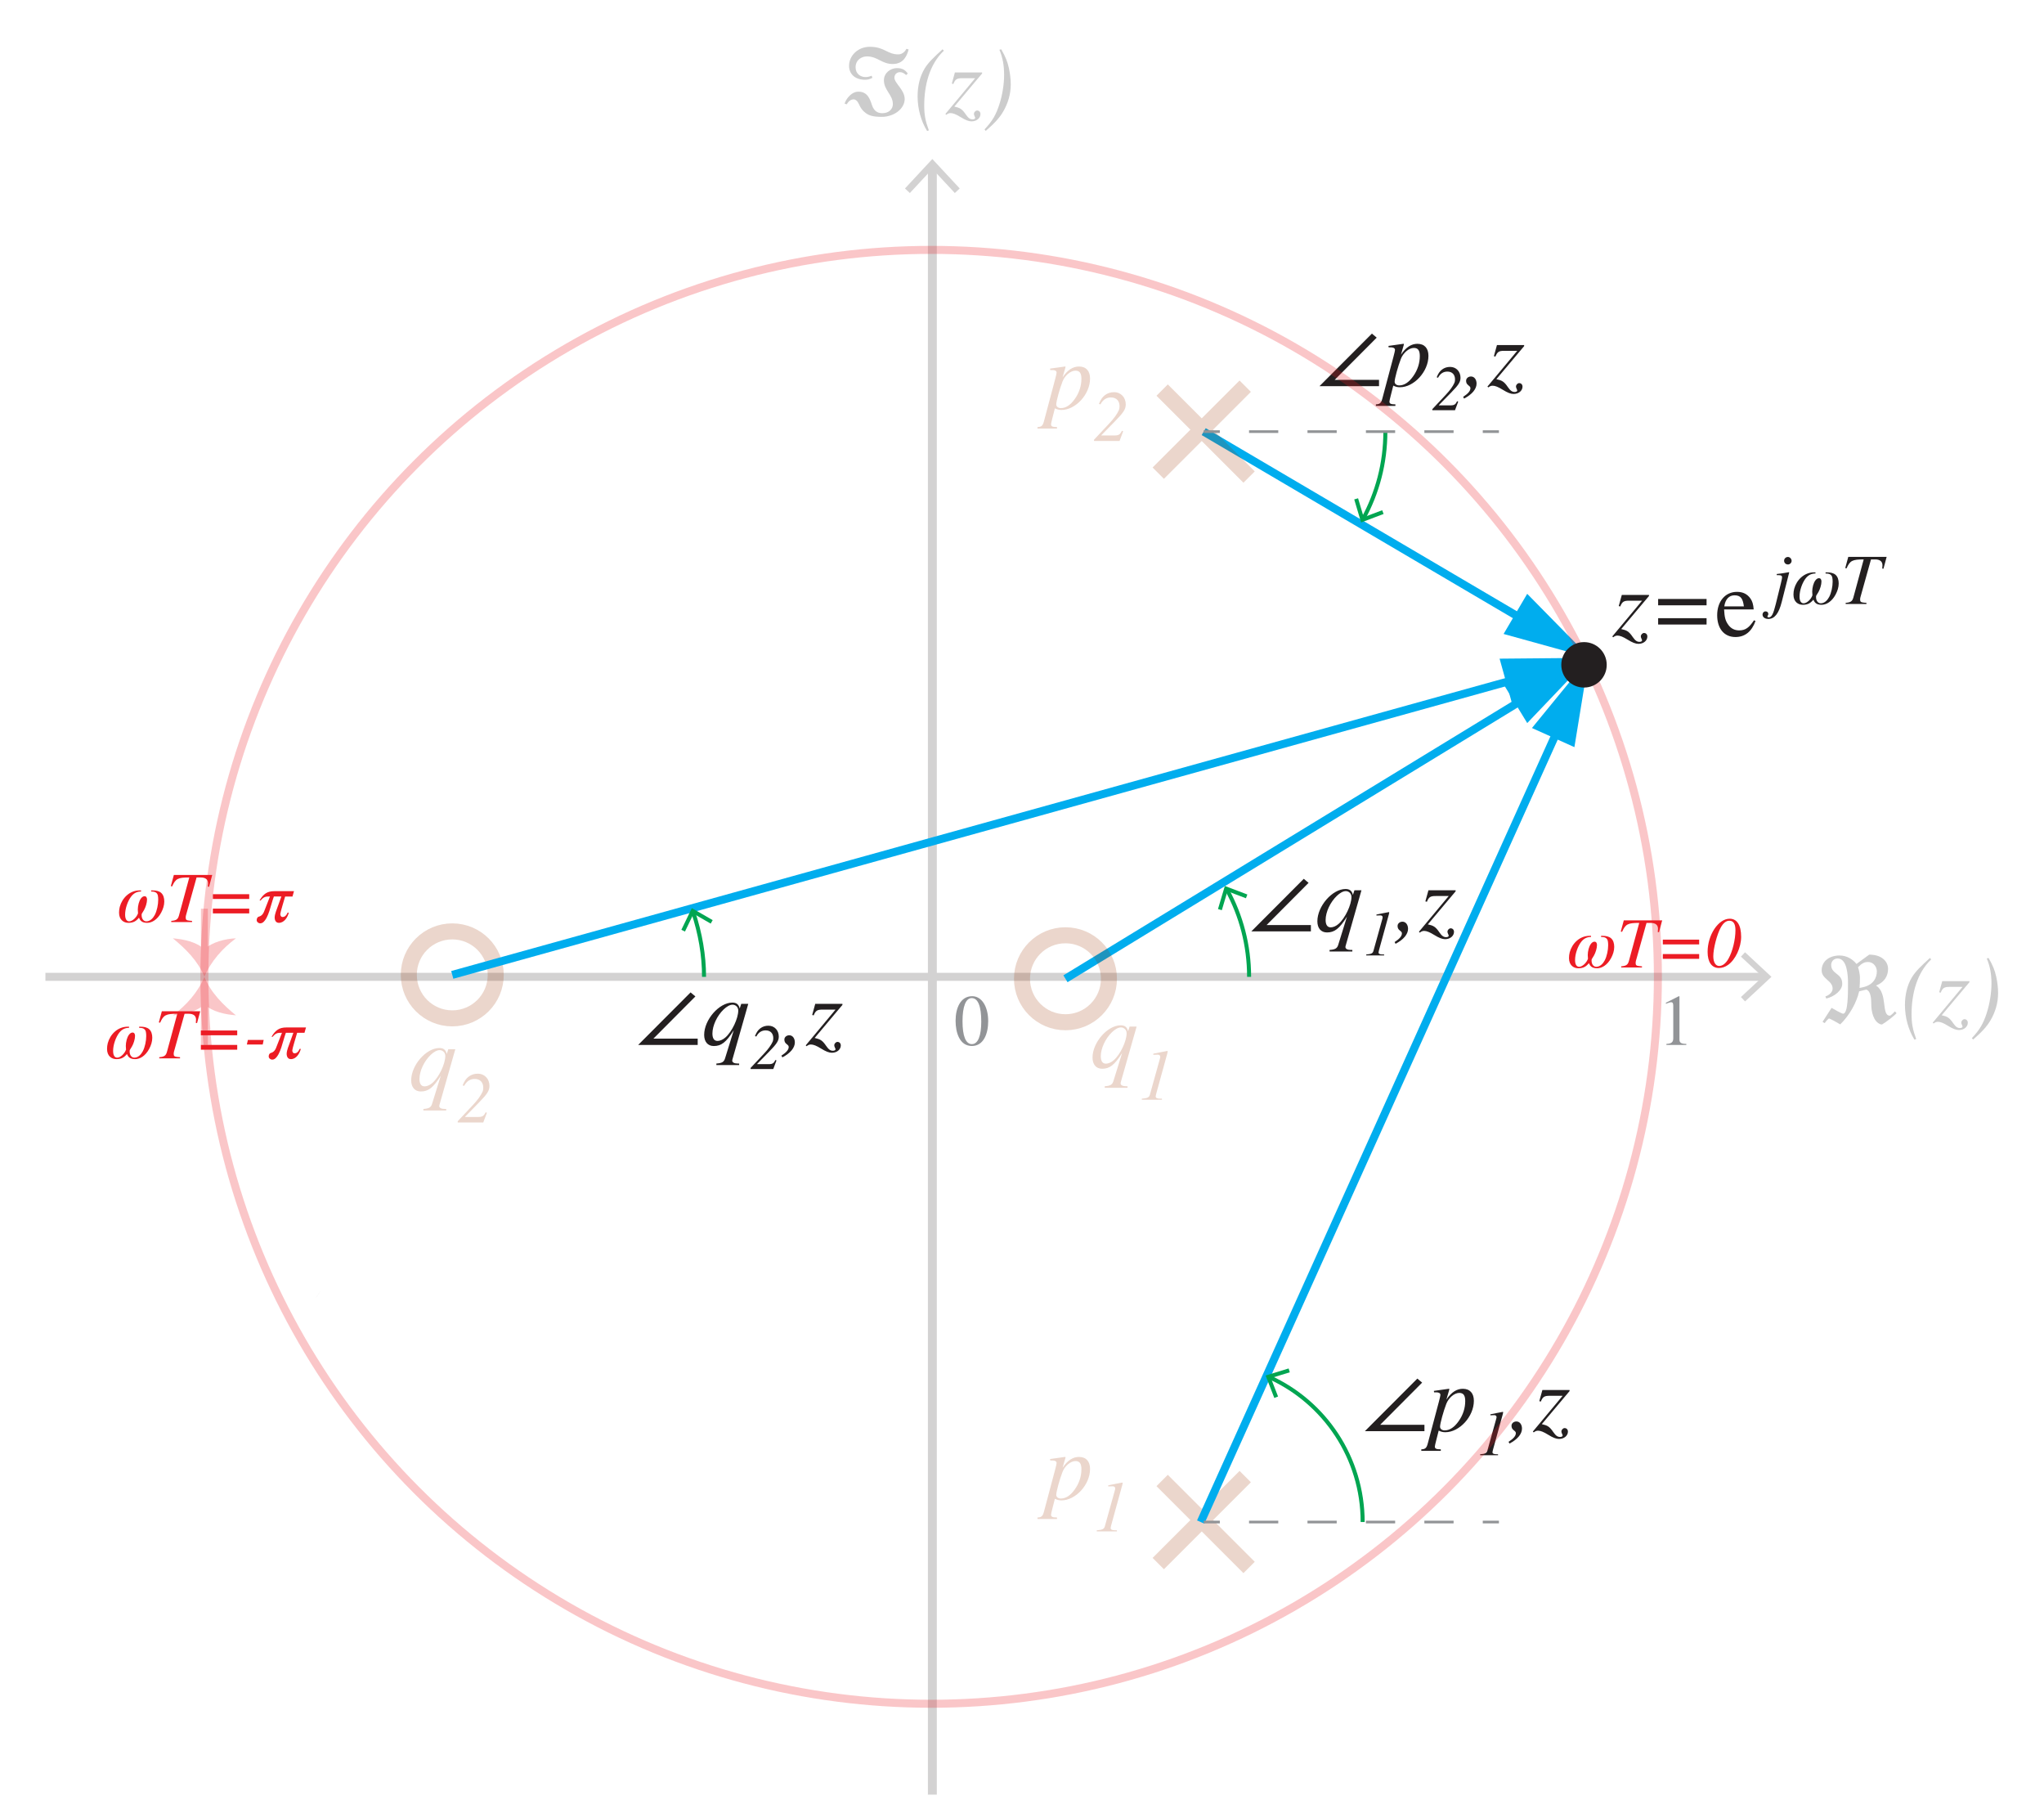 <?xml version="1.0" encoding="utf-8"?>
<!-- Generator: Adobe Illustrator 15.0.0, SVG Export Plug-In . SVG Version: 6.00 Build 0)  -->
<!DOCTYPE svg PUBLIC "-//W3C//DTD SVG 1.0//EN" "http://www.w3.org/TR/2001/REC-SVG-20010904/DTD/svg10.dtd">
<svg version="1.0" id="Layer_1" xmlns="http://www.w3.org/2000/svg" xmlns:xlink="http://www.w3.org/1999/xlink" x="0px" y="0px"
	 width="255.119px" height="226.813px" viewBox="0 0 255.119 226.813" enable-background="new 0 0 255.119 226.813"
	 xml:space="preserve">
<g opacity="0.2">
	<g>
		<g>
			
				<line fill="none" stroke="#231F20" stroke-width="1.114" stroke-miterlimit="10" x1="116.37" y1="20.748" x2="116.37" y2="223.936"/>
			<g>
				<polygon fill="#231F20" points="112.953,23.516 113.564,24.086 116.369,21.068 119.175,24.086 119.787,23.516 116.369,19.841 
									"/>
			</g>
		</g>
	</g>
	<g>
		<g>
			<line fill="none" stroke="#231F20" stroke-miterlimit="10" x1="220.29" y1="121.891" x2="5.669" y2="121.89"/>
			<g>
				<polygon fill="#231F20" points="217.805,118.824 217.293,119.373 220.002,121.89 217.293,124.409 217.805,124.958 
					221.103,121.89 				"/>
			</g>
		</g>
	</g>
</g>
<g opacity="0.2">
	
		<line fill="none" stroke="#993300" stroke-width="2" stroke-miterlimit="10" x1="155.905" y1="195.589" x2="145.052" y2="184.736"/>
	<line fill="none" stroke="#993300" stroke-width="2" stroke-miterlimit="10" x1="144.567" y1="195.104" x2="155.42" y2="184.25"/>
</g>
<g opacity="0.2">
	<g>
		<path d="M236.715,126.433c-0.36,0.371-1.235,1.067-1.799,1.391h-0.168c-0.923-0.3-1.188-1.619-1.188-2.507
			c0-0.779-0.072-1.654-0.624-1.835l-0.887,0.216c-0.336,1.439-1.2,2.986-2.363,4.126c-0.324-0.191-1.248-0.72-1.416-0.743
			c-0.084,0.071-0.324,0.275-0.527,0.588l-0.264-0.168l1.127-1.739c0.24,0.144,1.283,0.731,1.439,0.731
			c0.611,0,0.611-2.446,0.611-3.79c0-0.911-0.084-3.106-1.295-3.106c-0.504,0-0.804,0.396-0.804,0.804
			c0,1.188,1.379,1.008,1.379,2.351c0,0.828-0.959,1.596-1.991,1.848l-0.108-0.265c0.336-0.107,0.899-0.455,0.899-0.971
			c0-1.032-1.367-1.176-1.367-2.279c0-1.188,1.02-1.858,2.219-1.858c0.936,0,1.667,0.479,2.123,1.055l1.595-1.163
			c1.559,0,2.351,0.852,2.351,1.787c0,0.888-0.48,1.679-1.487,2.063v0.024c1.475,0.924,0.612,3.742,1.703,3.742
			c0.132,0,0.492-0.372,0.647-0.54L236.715,126.433z M232.493,123.195c1.392-0.3,1.763-1.248,1.763-2.003
			c0-0.468-0.348-1.151-1.115-1.151c-0.468,0-0.768,0.18-1.235,0.647c0.132,0.372,0.24,0.947,0.24,1.295s-0.012,0.912-0.048,1.296
			L232.493,123.195z"/>
		<path d="M241.038,119.716c-1.823,1.728-2.447,4.378-2.447,6.824c0,1.163,0.132,1.896,0.576,3.118l-0.216,0.072
			c-0.768-1.235-1.187-2.795-1.187-4.33c0-1.235,0.264-2.458,0.887-3.478c0.468-0.756,1.127-1.38,2.231-2.387L241.038,119.716z"/>
		<path d="M242.348,126.684c0.696,0.156,0.959,0.288,1.439,0.996c0.312,0.455,0.54,0.6,0.839,0.6c0.192,0,0.324-0.072,0.324-0.18
			c0-0.048-0.024-0.108-0.06-0.181c-0.072-0.144-0.096-0.239-0.096-0.335c0.012-0.204,0.204-0.408,0.396-0.408
			c0.251,0,0.419,0.18,0.419,0.443c0,0.48-0.444,0.912-1.115,0.912c-0.348,0-0.756-0.156-1.355-0.528
			c-0.563-0.348-0.947-0.503-1.259-0.503c-0.192,0-0.348,0.06-0.54,0.216l-0.108-0.108l3.718-4.461h-1.631
			c-0.624,0-0.852,0.107-1.091,0.719l-0.192-0.048l0.384-1.391h3.394v0.132L242.348,126.684z"/>
		<path d="M248.203,119.537c0.563,1.007,0.755,1.475,0.959,2.362c0.144,0.672,0.228,1.367,0.228,2.016
			c0,1.211-0.336,2.351-0.936,3.382c-0.468,0.804-1.092,1.475-2.183,2.423l-0.156-0.181c1.007-1.067,1.451-1.87,1.859-3.142
			c0.372-1.151,0.588-2.531,0.588-3.658c0-1.199-0.18-2.171-0.588-3.143L248.203,119.537z"/>
	</g>
	<g>
		<path d="M113.097,9.364c-0.324-0.288-0.54-0.359-0.779-0.359c-0.324,0-0.684,0.228-0.684,0.695c0,0.672,1.283,1.512,1.283,2.65
			c0,1.212-1.319,2.231-2.867,2.231c-1.043,0-1.571-0.156-2.003-0.48c-0.419-0.312-0.647-0.659-0.839-1.104
			c-0.18-0.407-0.432-0.6-0.671-0.6c-0.336,0-0.672,0.265-0.84,0.612l-0.276-0.072c0.108-0.468,0.792-1.499,1.715-1.499
			c1.151,0,1.439,0.911,1.703,1.691c0.24,0.695,0.647,0.995,1.307,0.995c0.792,0,1.295-0.516,1.295-1.128
			c0-1.187-1.116-1.715-1.116-2.986c0-0.911,0.828-1.511,1.619-1.511s1.067,0.312,1.367,0.672L113.097,9.364z M113.409,6.173
			c-0.192,0.72-0.6,1.812-1.979,1.812c-1.403,0-1.871-0.947-3.238-0.947c-0.6,0-1.403,0.396-1.403,1.367
			c0,0.815,0.648,1.211,1.224,1.211c0.264,0,0.54-0.06,0.779-0.168l0.096,0.264c-0.348,0.181-0.588,0.24-0.923,0.24
			c-1.235,0-1.991-0.708-1.991-1.739c0-1.223,1.056-2.374,2.603-2.374c1.811,0,2.159,0.947,3.55,0.947
			c0.6,0,0.923-0.528,1.007-0.696L113.409,6.173z"/>
		<path d="M117.803,6.33c-1.823,1.728-2.447,4.378-2.447,6.824c0,1.163,0.132,1.896,0.576,3.118l-0.216,0.072
			c-0.768-1.235-1.187-2.795-1.187-4.33c0-1.235,0.264-2.458,0.887-3.478c0.468-0.756,1.127-1.38,2.231-2.387L117.803,6.33z"/>
		<path d="M119.113,13.297c0.696,0.156,0.959,0.288,1.439,0.996c0.312,0.455,0.54,0.6,0.839,0.6c0.192,0,0.324-0.072,0.324-0.18
			c0-0.048-0.024-0.108-0.06-0.181c-0.072-0.144-0.096-0.239-0.096-0.335c0.012-0.204,0.204-0.408,0.396-0.408
			c0.251,0,0.419,0.18,0.419,0.443c0,0.48-0.444,0.912-1.115,0.912c-0.348,0-0.756-0.156-1.355-0.528
			c-0.563-0.348-0.947-0.503-1.259-0.503c-0.192,0-0.348,0.06-0.54,0.216l-0.108-0.108l3.718-4.461h-1.631
			c-0.624,0-0.852,0.107-1.091,0.719l-0.192-0.048l0.384-1.391h3.394v0.132L119.113,13.297z"/>
		<path d="M124.968,6.15c0.563,1.007,0.755,1.475,0.959,2.362c0.144,0.672,0.228,1.367,0.228,2.016c0,1.211-0.336,2.351-0.936,3.382
			c-0.468,0.804-1.092,1.475-2.183,2.423l-0.156-0.181c1.007-1.067,1.451-1.87,1.859-3.142c0.372-1.151,0.588-2.531,0.588-3.658
			c0-1.199-0.18-2.171-0.588-3.143L124.968,6.15z"/>
	</g>
</g>
<g>
	<path fill="#231F20" d="M170.354,178.582l6.548-6.561l0.6,0.504l-5.241,5.265h5.529v0.792H170.354z"/>
	<path fill="#231F20" d="M180.529,174.648c0.647-0.972,1.331-1.355,2.051-1.355c0.887,0,1.379,0.563,1.379,1.499
		c0,1.979-1.811,3.922-3.563,3.922c-0.275,0-0.527-0.048-0.827-0.204c-0.204,0.84-0.48,1.823-0.48,1.991
		c0,0.264,0.18,0.348,0.744,0.348v0.192h-2.435v-0.192c0.516-0.012,0.671-0.191,0.815-0.756l1.379-5.181
		c0.132-0.479,0.192-0.792,0.192-0.852c0-0.288-0.336-0.324-0.528-0.324h-0.264l-0.024-0.18l1.871-0.264
		c0.036,0,0.06,0.024,0.06,0.048c0,0-0.012,0.061-0.024,0.108L180.529,174.648z M182.136,173.808c-0.636,0-1.343,0.647-1.619,1.367
		c-0.348,0.899-0.779,2.446-0.779,2.854c0,0.264,0.24,0.456,0.575,0.456c0.636,0,1.211-0.396,1.739-1.14
		c0.576-0.804,0.828-1.679,0.828-2.519C182.879,174.144,182.675,173.808,182.136,173.808z"/>
	<path fill="#231F20" d="M187.576,176.176c0.024,0,0.04,0.024,0.04,0.057c0,0.039-0.016,0.119-0.048,0.231l-1.144,4.149
		c-0.056,0.2-0.144,0.512-0.144,0.592c0,0.184,0.176,0.256,0.527,0.256h0.168v0.12h-2.23v-0.12c0.631-0.048,0.808-0.136,0.896-0.439
		l1.087-3.902c0.04-0.151,0.064-0.231,0.064-0.287c0-0.152-0.104-0.248-0.28-0.248h-0.024c-0.144,0-0.32,0.008-0.472,0.016v-0.12
		l0.184-0.04c0.704-0.151,0.735-0.136,1.351-0.264H187.576z"/>
	<path fill="#231F20" d="M188.286,179.913c0.636-0.407,0.912-0.756,0.912-1.079c0-0.12-0.048-0.204-0.24-0.348
		c-0.24-0.18-0.3-0.36-0.3-0.588c0-0.288,0.264-0.527,0.611-0.527c0.432,0,0.696,0.407,0.696,0.887c0,0.672-0.552,1.344-1.559,1.871
		L188.286,179.913z"/>
	<path fill="#231F20" d="M192.438,177.706c0.696,0.156,0.959,0.288,1.439,0.996c0.312,0.455,0.54,0.6,0.839,0.6
		c0.192,0,0.324-0.072,0.324-0.18c0-0.048-0.024-0.108-0.06-0.181c-0.072-0.144-0.096-0.239-0.096-0.335
		c0.012-0.204,0.204-0.408,0.396-0.408c0.251,0,0.419,0.18,0.419,0.443c0,0.48-0.444,0.912-1.115,0.912
		c-0.348,0-0.756-0.156-1.355-0.528c-0.563-0.348-0.947-0.503-1.259-0.503c-0.192,0-0.348,0.06-0.54,0.216l-0.108-0.108l3.718-4.461
		h-1.631c-0.624,0-0.852,0.107-1.091,0.719l-0.192-0.048l0.384-1.391h3.394v0.132L192.438,177.706z"/>
</g>
<g>
	<path fill="#231F20" d="M164.685,48.188l6.548-6.561l0.6,0.504l-5.241,5.265h5.529v0.792H164.685z"/>
	<path fill="#231F20" d="M174.86,44.255c0.647-0.972,1.331-1.355,2.051-1.355c0.887,0,1.379,0.563,1.379,1.499
		c0,1.979-1.811,3.922-3.563,3.922c-0.275,0-0.527-0.048-0.827-0.204c-0.204,0.84-0.48,1.823-0.48,1.991
		c0,0.264,0.18,0.348,0.744,0.348v0.192h-2.435v-0.192c0.516-0.012,0.671-0.191,0.815-0.756l1.379-5.181
		c0.132-0.479,0.192-0.792,0.192-0.852c0-0.288-0.336-0.324-0.528-0.324h-0.264l-0.024-0.18l1.871-0.264
		c0.036,0,0.06,0.024,0.06,0.048c0,0-0.012,0.061-0.024,0.108L174.86,44.255z M176.467,43.415c-0.636,0-1.343,0.647-1.619,1.367
		c-0.348,0.899-0.779,2.446-0.779,2.854c0,0.264,0.24,0.456,0.575,0.456c0.636,0,1.211-0.396,1.739-1.14
		c0.576-0.804,0.828-1.679,0.828-2.519C177.21,43.751,177.006,43.415,176.467,43.415z"/>
	<path fill="#231F20" d="M179.317,47.079c0.192-0.472,0.376-0.744,0.656-0.96c0.312-0.24,0.655-0.336,1.023-0.336
		c0.768,0,1.295,0.592,1.295,1.352c0,0.535-0.248,0.903-1.191,1.871l-1.503,1.535v0.04h1.447c0.472,0,0.632-0.12,0.824-0.52
		l0.136,0.056l-0.4,1.071h-2.83v-0.136l1.679-1.791c0.528-0.56,0.888-1.063,1.08-1.495c0.048-0.104,0.072-0.256,0.072-0.432
		c0-0.552-0.32-0.968-0.951-0.968c-0.48,0-0.888,0.231-1.167,0.768L179.317,47.079z"/>
	<path fill="#231F20" d="M182.617,49.52c0.636-0.407,0.912-0.756,0.912-1.079c0-0.12-0.048-0.204-0.24-0.348
		c-0.24-0.18-0.3-0.36-0.3-0.588c0-0.288,0.264-0.527,0.611-0.527c0.432,0,0.696,0.407,0.696,0.887c0,0.672-0.552,1.344-1.559,1.871
		L182.617,49.52z"/>
	<path fill="#231F20" d="M186.769,47.313c0.696,0.156,0.959,0.288,1.439,0.996c0.312,0.455,0.54,0.6,0.839,0.6
		c0.192,0,0.324-0.072,0.324-0.18c0-0.048-0.024-0.108-0.06-0.181c-0.072-0.144-0.096-0.239-0.096-0.335
		c0.012-0.204,0.204-0.408,0.396-0.408c0.251,0,0.419,0.18,0.419,0.443c0,0.48-0.444,0.912-1.115,0.912
		c-0.348,0-0.756-0.156-1.355-0.528c-0.563-0.348-0.947-0.503-1.259-0.503c-0.192,0-0.348,0.06-0.54,0.216l-0.108-0.108l3.718-4.461
		h-1.631c-0.624,0-0.852,0.107-1.091,0.719l-0.192-0.048l0.384-1.391h3.394v0.132L186.769,47.313z"/>
</g>
<g>
	<path fill="#231F20" d="M156.181,116.22l6.548-6.561l0.6,0.504l-5.241,5.265h5.529v0.792H156.181z"/>
	<path fill="#231F20" d="M167.951,118.031c-0.012,0.049-0.024,0.097-0.024,0.133c0,0.228,0.24,0.371,0.684,0.371h0.18v0.192h-2.842
		v-0.192c0.755-0.048,0.959-0.228,1.091-0.671l1.079-3.479c-0.959,1.523-1.571,1.967-2.495,1.967c-0.755,0-1.199-0.54-1.199-1.392
		c0-1.895,1.871-4.029,3.514-4.029c0.492,0,0.804,0.204,0.923,0.743l0.192-0.587h0.875L167.951,118.031z M167.975,111.195
		c-0.348,0-0.732,0.228-1.116,0.588c-0.815,0.779-1.403,2.015-1.403,3.011c0,0.563,0.192,0.923,0.636,0.923
		c0.3,0,0.672-0.155,0.983-0.432c0.816-0.708,1.607-2.375,1.607-3.37C168.683,111.519,168.371,111.195,167.975,111.195z"/>
	<path fill="#231F20" d="M173.355,113.815c0.024,0,0.04,0.024,0.04,0.057c0,0.039-0.016,0.119-0.048,0.231l-1.143,4.149
		c-0.056,0.2-0.144,0.512-0.144,0.592c0,0.184,0.176,0.256,0.528,0.256h0.167v0.12h-2.23v-0.12c0.631-0.048,0.808-0.136,0.896-0.439
		l1.087-3.902c0.04-0.151,0.064-0.231,0.064-0.287c0-0.152-0.104-0.248-0.28-0.248h-0.024c-0.144,0-0.319,0.008-0.472,0.016v-0.12
		l0.184-0.04c0.704-0.151,0.736-0.136,1.351-0.264H173.355z"/>
	<path fill="#231F20" d="M174.065,117.551c0.636-0.407,0.912-0.756,0.912-1.079c0-0.12-0.048-0.204-0.24-0.348
		c-0.24-0.18-0.3-0.36-0.3-0.588c0-0.288,0.264-0.527,0.611-0.527c0.432,0,0.696,0.407,0.696,0.887c0,0.672-0.552,1.344-1.559,1.871
		L174.065,117.551z"/>
	<path fill="#231F20" d="M178.216,115.344c0.696,0.156,0.959,0.288,1.439,0.996c0.312,0.455,0.54,0.6,0.839,0.6
		c0.192,0,0.324-0.072,0.324-0.18c0-0.048-0.024-0.108-0.06-0.181c-0.072-0.144-0.096-0.239-0.096-0.335
		c0.012-0.204,0.204-0.408,0.396-0.408c0.252,0,0.42,0.18,0.42,0.443c0,0.48-0.444,0.912-1.115,0.912
		c-0.348,0-0.756-0.156-1.355-0.528c-0.563-0.348-0.947-0.503-1.259-0.503c-0.192,0-0.348,0.06-0.54,0.216l-0.108-0.108l3.718-4.461
		h-1.631c-0.624,0-0.852,0.107-1.091,0.719l-0.192-0.048l0.384-1.391h3.394v0.132L178.216,115.344z"/>
</g>
<g>
	<path fill="#231F20" d="M79.646,130.393l6.548-6.561l0.6,0.504l-5.241,5.265h5.529v0.792H79.646z"/>
	<path fill="#231F20" d="M91.415,132.204c-0.012,0.049-0.024,0.097-0.024,0.133c0,0.228,0.24,0.371,0.684,0.371h0.18v0.192h-2.842
		v-0.192c0.755-0.048,0.959-0.228,1.091-0.671l1.079-3.479c-0.959,1.523-1.571,1.967-2.495,1.967c-0.755,0-1.199-0.54-1.199-1.392
		c0-1.895,1.871-4.029,3.514-4.029c0.492,0,0.804,0.204,0.923,0.743l0.192-0.587h0.875L91.415,132.204z M91.439,125.368
		c-0.348,0-0.732,0.228-1.116,0.588c-0.815,0.779-1.403,2.015-1.403,3.011c0,0.563,0.192,0.923,0.636,0.923
		c0.3,0,0.672-0.155,0.983-0.432c0.816-0.708,1.607-2.375,1.607-3.37C92.147,125.692,91.835,125.368,91.439,125.368z"/>
	<path fill="#231F20" d="M94.229,129.284c0.192-0.472,0.376-0.744,0.656-0.96c0.312-0.24,0.656-0.336,1.023-0.336
		c0.768,0,1.295,0.592,1.295,1.352c0,0.535-0.248,0.903-1.191,1.871l-1.503,1.535v0.04h1.447c0.472,0,0.632-0.12,0.824-0.52
		l0.136,0.056l-0.4,1.071h-2.831v-0.136l1.679-1.791c0.528-0.56,0.888-1.063,1.08-1.495c0.048-0.104,0.072-0.256,0.072-0.432
		c0-0.552-0.32-0.968-0.951-0.968c-0.48,0-0.888,0.231-1.167,0.768L94.229,129.284z"/>
	<path fill="#231F20" d="M97.529,131.724c0.636-0.407,0.912-0.756,0.912-1.079c0-0.12-0.048-0.204-0.24-0.348
		c-0.24-0.18-0.3-0.36-0.3-0.588c0-0.288,0.264-0.527,0.611-0.527c0.432,0,0.696,0.407,0.696,0.887c0,0.672-0.552,1.344-1.559,1.871
		L97.529,131.724z"/>
	<path fill="#231F20" d="M101.681,129.517c0.696,0.156,0.959,0.288,1.439,0.996c0.312,0.455,0.54,0.6,0.839,0.6
		c0.192,0,0.324-0.072,0.324-0.18c0-0.048-0.024-0.108-0.06-0.181c-0.072-0.144-0.096-0.239-0.096-0.335
		c0.012-0.204,0.204-0.408,0.396-0.408c0.252,0,0.42,0.18,0.42,0.443c0,0.48-0.444,0.912-1.115,0.912
		c-0.348,0-0.756-0.156-1.355-0.528c-0.563-0.348-0.947-0.503-1.259-0.503c-0.192,0-0.348,0.06-0.54,0.216l-0.108-0.108l3.718-4.461
		h-1.631c-0.624,0-0.852,0.107-1.091,0.719l-0.192-0.048l0.384-1.391h3.394v0.132L101.681,129.517z"/>
</g>
<g>
	<path fill="#231F20" d="M202.351,78.493c0.696,0.156,0.959,0.288,1.439,0.996c0.312,0.455,0.54,0.6,0.839,0.6
		c0.192,0,0.324-0.072,0.324-0.18c0-0.048-0.024-0.108-0.06-0.181c-0.072-0.144-0.096-0.239-0.096-0.335
		c0.012-0.204,0.204-0.408,0.396-0.408c0.252,0,0.42,0.18,0.42,0.443c0,0.48-0.444,0.912-1.115,0.912
		c-0.348,0-0.756-0.156-1.355-0.528c-0.563-0.348-0.947-0.503-1.259-0.503c-0.192,0-0.348,0.06-0.54,0.216l-0.108-0.108l3.718-4.461
		h-1.631c-0.624,0-0.852,0.107-1.091,0.719l-0.192-0.048l0.384-1.391h3.394v0.132L202.351,78.493z"/>
	<path fill="#231F20" d="M206.958,75.531v-0.792h6.045v0.792H206.958z M206.958,77.929v-0.791h6.045v0.791H206.958z"/>
	<path fill="#231F20" d="M219.112,77.486c-0.467,1.308-1.307,2.003-2.506,2.003c-1.415,0-2.279-1.067-2.279-2.723
		c0-1.691,0.972-2.914,2.482-2.914c0.744,0,1.284,0.287,1.667,0.827c0.24,0.336,0.36,0.72,0.408,1.367h-3.694
		c0.06,0.911,0.12,1.379,0.551,1.955c0.336,0.443,0.78,0.659,1.332,0.659c0.804,0,1.259-0.371,1.847-1.259L219.112,77.486z
		 M217.661,75.663c-0.132-0.972-0.384-1.379-1.175-1.379c-0.671,0-1.139,0.479-1.271,1.379H217.661z"/>
	<path fill="#231F20" d="M222.383,75.117c-0.369,1.458-0.9,2.115-1.684,2.115c-0.414,0-0.711-0.225-0.711-0.549
		c0-0.216,0.162-0.396,0.369-0.396c0.243,0,0.351,0.145,0.351,0.333c0,0.198-0.108,0.172-0.108,0.307
		c0,0.063,0.054,0.107,0.162,0.107c0.36,0,0.567-0.396,0.874-1.638l0.648-2.629c0.108-0.441,0.144-0.631,0.144-0.721
		c0-0.198-0.108-0.278-0.432-0.278h-0.234v-0.145c0.288-0.018,0.765-0.09,1.521-0.225l0.036,0.026L222.383,75.117z M223.167,70.435
		c-0.27,0-0.486-0.188-0.486-0.468c0-0.271,0.225-0.469,0.477-0.469c0.243,0,0.459,0.234,0.459,0.486
		C223.617,70.228,223.401,70.435,223.167,70.435z"/>
	<path fill="#231F20" d="M228.018,71.417c0.459,0,0.829,0.09,1.071,0.297c0.297,0.252,0.405,0.657,0.405,1.09
		c0,0.485-0.153,0.945-0.387,1.386c-0.477,0.892-1.17,1.278-1.747,1.278c-0.702,0-0.882-0.323-1.026-0.639
		c-0.351,0.423-0.685,0.639-1.324,0.639c-0.576,0-1.161-0.378-1.161-1.269c0-0.243,0.027-0.486,0.09-0.729
		c0.297-1.09,1.225-2.053,2.494-2.053h0.162v0.144c-0.459,0-0.864,0.162-1.206,0.586c-0.45,0.566-0.783,1.539-0.783,2.286
		c0,0.621,0.225,0.847,0.513,0.847c0.405,0,0.927-0.504,1.098-0.999c-0.018-0.136-0.027-0.334-0.027-0.46
		c0-0.225,0.036-0.504,0.108-0.773c0.126-0.469,0.396-0.9,0.729-0.9c0.216,0,0.315,0.171,0.315,0.414
		c0,0.405-0.18,0.972-0.378,1.314c-0.072,0.126-0.189,0.324-0.279,0.459c-0.018,0.063-0.018,0.126-0.018,0.188
		c0,0.388,0.207,0.757,0.585,0.757c0.504,0,0.855-0.423,1.053-0.792c0.279-0.522,0.432-1.314,0.432-1.891
		c0-0.162-0.009-0.414-0.045-0.55c-0.108-0.423-0.459-0.486-0.837-0.486v-0.144H228.018z"/>
	<path fill="#231F20" d="M235.083,70.966l-0.153-0.018c0.018-0.153,0.027-0.298,0.027-0.414c0-0.478-0.324-0.729-0.91-0.729h-0.522
		l-1.233,4.411c-0.054,0.189-0.126,0.396-0.126,0.594c0,0.279,0.108,0.352,0.477,0.388l0.315,0.027v0.144h-2.593v-0.144
		c0.622-0.055,0.829-0.189,0.963-0.676l1.288-4.744c-1.422,0-1.71,0.144-2.143,1.116l-0.162-0.036l0.378-1.396h4.79L235.083,70.966z
		"/>
</g>
<g>
	<path fill="#929497" d="M207.991,130.393v-0.135c0.666-0.036,0.855-0.226,0.855-0.721v-4.042c0-0.306-0.081-0.441-0.27-0.441
		c-0.09,0-0.243,0.045-0.405,0.108l-0.243,0.09v-0.126l1.611-0.819l0.081,0.027v5.374c0,0.388,0.18,0.55,0.855,0.55v0.135H207.991z"
		/>
</g>
<g>
	<path fill="#929497" d="M121.305,130.519c-1.539,0-2.035-1.675-2.035-3.15c0-1.594,0.622-3.062,2.071-3.062
		c1.179,0,1.999,1.27,1.999,3.115C123.34,128.97,122.773,130.519,121.305,130.519z M121.287,124.542
		c-0.747,0-1.152,1.063-1.152,2.89s0.396,2.854,1.17,2.854c0.766,0,1.17-1.035,1.17-2.817
		C122.476,125.594,122.08,124.542,121.287,124.542z"/>
</g>
<line fill="none" stroke="#231F20" stroke-miterlimit="10" x1="39.685" y1="161.574" x2="39.686" y2="161.575"/>
<g>
	<g>
		<line fill="none" stroke="#00ADEE" stroke-miterlimit="10" x1="150.236" y1="53.858" x2="190.789" y2="77.711"/>
		<g>
			<polygon fill="#00ADEE" points="187.669,79.106 198.486,82.1 190.616,74.098 			"/>
		</g>
	</g>
</g>
<g>
	<g>
		<polyline fill="none" stroke="#00ADEE" stroke-miterlimit="10" points="149.864,189.921 158.81,170.078 194.784,90.28 		"/>
		<g>
			<polygon fill="#00ADEE" points="196.507,93.23 198.315,82.154 191.209,90.842 			"/>
		</g>
	</g>
</g>
<g>
	<g>
		<line fill="none" stroke="#00ADEE" stroke-miterlimit="10" x1="132.985" y1="122.131" x2="190.862" y2="86.818"/>
		<g>
			<polygon fill="#00ADEE" points="190.62,90.226 198.362,82.101 187.594,85.266 			"/>
		</g>
	</g>
</g>
<g opacity="0.2">
	<g>
		<line fill="none" stroke="#993300" stroke-width="2" stroke-miterlimit="10" x1="155.905" y1="59.528" x2="145.052" y2="48.674"/>
		<line fill="none" stroke="#993300" stroke-width="2" stroke-miterlimit="10" x1="144.567" y1="59.042" x2="155.42" y2="48.188"/>
	</g>
	<g>
		<path fill="#993300" d="M132.624,183.152c0.647-0.972,1.331-1.355,2.051-1.355c0.887,0,1.379,0.563,1.379,1.499
			c0,1.979-1.811,3.922-3.563,3.922c-0.275,0-0.527-0.048-0.827-0.204c-0.204,0.84-0.48,1.823-0.48,1.991
			c0,0.264,0.18,0.348,0.744,0.348v0.192h-2.435v-0.192c0.516-0.012,0.671-0.191,0.815-0.756l1.379-5.181
			c0.132-0.479,0.192-0.792,0.192-0.852c0-0.288-0.336-0.324-0.528-0.324h-0.264l-0.024-0.18l1.871-0.264
			c0.036,0,0.06,0.024,0.06,0.048c0,0-0.012,0.061-0.024,0.108L132.624,183.152z M134.231,182.312c-0.636,0-1.343,0.647-1.619,1.367
			c-0.348,0.899-0.779,2.446-0.779,2.854c0,0.264,0.24,0.456,0.575,0.456c0.636,0,1.211-0.396,1.739-1.14
			c0.576-0.804,0.828-1.679,0.828-2.519C134.975,182.648,134.771,182.312,134.231,182.312z"/>
		<path fill="#993300" d="M140.078,185c0.027,0,0.045,0.027,0.045,0.063c0,0.045-0.018,0.135-0.054,0.261l-1.287,4.673
			c-0.063,0.225-0.162,0.576-0.162,0.666c0,0.207,0.198,0.288,0.594,0.288h0.189v0.135h-2.512v-0.135
			c0.711-0.055,0.909-0.153,1.008-0.495l1.224-4.394c0.045-0.171,0.072-0.261,0.072-0.324c0-0.171-0.117-0.279-0.315-0.279h-0.027
			c-0.162,0-0.36,0.009-0.531,0.019v-0.136l0.208-0.045c0.792-0.171,0.828-0.152,1.521-0.297H140.078z"/>
	</g>
	<g>
		<path fill="#993300" d="M139.888,135.039c-0.012,0.049-0.024,0.097-0.024,0.133c0,0.228,0.24,0.371,0.684,0.371h0.18v0.192h-2.842
			v-0.192c0.755-0.048,0.959-0.228,1.091-0.671l1.079-3.479c-0.959,1.523-1.571,1.967-2.495,1.967c-0.755,0-1.199-0.54-1.199-1.392
			c0-1.895,1.871-4.029,3.514-4.029c0.492,0,0.804,0.204,0.923,0.743l0.192-0.587h0.875L139.888,135.039z M139.913,128.203
			c-0.348,0-0.732,0.228-1.116,0.588c-0.815,0.779-1.403,2.015-1.403,3.011c0,0.563,0.192,0.923,0.636,0.923
			c0.3,0,0.672-0.155,0.983-0.432c0.816-0.708,1.607-2.375,1.607-3.37C140.62,128.527,140.308,128.203,139.913,128.203z"/>
		<path fill="#993300" d="M145.7,131.142c0.027,0,0.045,0.027,0.045,0.063c0,0.045-0.018,0.135-0.054,0.261l-1.287,4.673
			c-0.063,0.225-0.162,0.576-0.162,0.666c0,0.207,0.198,0.288,0.594,0.288h0.189v0.135h-2.512v-0.135
			c0.711-0.055,0.909-0.153,1.008-0.495l1.224-4.394c0.045-0.171,0.072-0.261,0.072-0.324c0-0.171-0.117-0.279-0.315-0.279h-0.027
			c-0.162,0-0.36,0.009-0.531,0.019v-0.136l0.208-0.045c0.792-0.171,0.828-0.152,1.521-0.297H145.7z"/>
	</g>
	<g>
		<path fill="#993300" d="M54.849,137.873c-0.012,0.049-0.024,0.097-0.024,0.133c0,0.228,0.24,0.371,0.684,0.371h0.18v0.192h-2.842
			v-0.192c0.755-0.048,0.959-0.228,1.091-0.671l1.079-3.479c-0.959,1.523-1.571,1.967-2.495,1.967c-0.755,0-1.199-0.54-1.199-1.392
			c0-1.895,1.871-4.029,3.514-4.029c0.492,0,0.804,0.204,0.923,0.743l0.192-0.587h0.875L54.849,137.873z M54.874,131.037
			c-0.348,0-0.732,0.228-1.116,0.588c-0.815,0.779-1.403,2.015-1.403,3.011c0,0.563,0.192,0.923,0.636,0.923
			c0.3,0,0.672-0.155,0.983-0.432c0.816-0.708,1.607-2.375,1.607-3.37C55.581,131.361,55.269,131.037,54.874,131.037z"/>
		<path fill="#993300" d="M57.744,135.435c0.216-0.531,0.423-0.838,0.738-1.081c0.351-0.27,0.738-0.378,1.152-0.378
			c0.864,0,1.458,0.666,1.458,1.521c0,0.604-0.279,1.018-1.341,2.106l-1.693,1.729v0.045h1.63c0.531,0,0.711-0.135,0.927-0.585
			l0.153,0.063l-0.45,1.206h-3.187v-0.153l1.891-2.017c0.594-0.63,1-1.197,1.215-1.684c0.054-0.116,0.081-0.288,0.081-0.485
			c0-0.622-0.36-1.09-1.071-1.09c-0.54,0-0.999,0.261-1.314,0.864L57.744,135.435z"/>
	</g>
	<g>
		<path fill="#993300" d="M132.624,47.089c0.647-0.972,1.331-1.355,2.051-1.355c0.887,0,1.379,0.563,1.379,1.499
			c0,1.979-1.811,3.922-3.563,3.922c-0.275,0-0.527-0.048-0.827-0.204c-0.204,0.84-0.48,1.823-0.48,1.991
			c0,0.264,0.18,0.348,0.744,0.348v0.192h-2.435V53.29c0.516-0.012,0.671-0.191,0.815-0.756l1.379-5.181
			c0.132-0.479,0.192-0.792,0.192-0.852c0-0.288-0.336-0.324-0.528-0.324h-0.264l-0.024-0.18l1.871-0.264
			c0.036,0,0.06,0.024,0.06,0.048c0,0-0.012,0.061-0.024,0.108L132.624,47.089z M134.231,46.25c-0.636,0-1.343,0.647-1.619,1.367
			c-0.348,0.899-0.779,2.446-0.779,2.854c0,0.264,0.24,0.456,0.575,0.456c0.636,0,1.211-0.396,1.739-1.14
			c0.576-0.804,0.828-1.679,0.828-2.519C134.975,46.585,134.771,46.25,134.231,46.25z"/>
		<path fill="#993300" d="M137.161,50.396c0.216-0.531,0.423-0.838,0.738-1.081c0.351-0.27,0.738-0.378,1.152-0.378
			c0.864,0,1.458,0.666,1.458,1.521c0,0.604-0.279,1.018-1.341,2.106l-1.693,1.729v0.045h1.63c0.531,0,0.711-0.135,0.927-0.585
			l0.153,0.063l-0.45,1.206h-3.187V54.87l1.891-2.017c0.594-0.63,1-1.197,1.215-1.684c0.054-0.116,0.081-0.288,0.081-0.485
			c0-0.622-0.36-1.09-1.071-1.09c-0.54,0-0.999,0.261-1.314,0.864L137.161,50.396z"/>
	</g>
	<circle fill="none" stroke="#993300" stroke-width="2" stroke-miterlimit="10" cx="56.45" cy="121.646" r="5.426"/>
	<circle fill="none" stroke="#993300" stroke-width="2" stroke-miterlimit="10" cx="132.985" cy="122.131" r="5.426"/>
</g>
<g>
	<g>
		<line fill="none" stroke="#00ADEE" stroke-miterlimit="10" x1="56.45" y1="121.647" x2="189.889" y2="84.575"/>
		<g>
			<polygon fill="#00ADEE" points="188.725,87.788 198.393,82.088 187.169,82.189 			"/>
		</g>
	</g>
</g>
<g>
	<g>
		<g>
			<path fill="#EC1C24" d="M200.001,116.772c0.459,0,0.829,0.09,1.071,0.297c0.297,0.252,0.405,0.657,0.405,1.09
				c0,0.485-0.153,0.945-0.387,1.386c-0.477,0.892-1.17,1.278-1.747,1.278c-0.702,0-0.882-0.323-1.026-0.639
				c-0.351,0.423-0.685,0.639-1.324,0.639c-0.576,0-1.161-0.378-1.161-1.269c0-0.243,0.027-0.486,0.09-0.729
				c0.297-1.09,1.225-2.053,2.494-2.053h0.162v0.144c-0.459,0-0.864,0.162-1.206,0.586c-0.45,0.566-0.783,1.539-0.783,2.286
				c0,0.621,0.225,0.847,0.513,0.847c0.405,0,0.927-0.504,1.098-0.999c-0.018-0.136-0.027-0.334-0.027-0.46
				c0-0.225,0.036-0.504,0.108-0.773c0.126-0.469,0.396-0.9,0.729-0.9c0.216,0,0.315,0.171,0.315,0.414
				c0,0.405-0.18,0.972-0.378,1.314c-0.072,0.126-0.189,0.324-0.279,0.459c-0.018,0.063-0.018,0.126-0.018,0.188
				c0,0.388,0.207,0.757,0.585,0.757c0.504,0,0.855-0.423,1.053-0.792c0.279-0.522,0.432-1.314,0.432-1.891
				c0-0.162-0.009-0.414-0.045-0.55c-0.108-0.423-0.459-0.486-0.837-0.486v-0.144H200.001z"/>
			<path fill="#EC1C24" d="M207.066,116.322l-0.153-0.018c0.018-0.153,0.027-0.298,0.027-0.414c0-0.478-0.324-0.729-0.91-0.729
				h-0.522l-1.233,4.411c-0.054,0.189-0.126,0.396-0.126,0.594c0,0.279,0.108,0.352,0.477,0.388l0.315,0.027v0.144h-2.593v-0.144
				c0.622-0.055,0.829-0.189,0.963-0.676l1.288-4.744c-1.422,0-1.71,0.144-2.143,1.116l-0.162-0.036l0.378-1.396h4.79
				L207.066,116.322z"/>
			<path fill="#EC1C24" d="M207.542,117.843v-0.594h4.537v0.594H207.542z M207.542,119.644v-0.595h4.537v0.595H207.542z"/>
			<path fill="#EC1C24" d="M215.688,120.4c-0.369,0.261-0.756,0.388-1.134,0.388c-0.918,0-1.422-0.757-1.422-2.008
				c0-2.116,1.341-4.142,2.755-4.142c0.918,0,1.431,0.802,1.431,2.26C217.317,118.221,216.615,119.743,215.688,120.4z
				 M215.85,114.89c-0.405,0-0.756,0.271-1.08,0.855c-0.468,0.847-0.927,2.61-0.927,3.574c0,0.765,0.297,1.215,0.729,1.215
				c0.414,0,0.828-0.306,1.161-0.899c0.522-0.919,0.874-2.404,0.874-3.574C216.606,115.34,216.39,114.89,215.85,114.89z"/>
		</g>
		<g>
			<path fill="#EC1C24" d="M19.028,111.102c0.459,0,0.829,0.09,1.071,0.297c0.297,0.252,0.405,0.657,0.405,1.09
				c0,0.485-0.153,0.945-0.387,1.386c-0.477,0.892-1.17,1.278-1.747,1.278c-0.702,0-0.882-0.323-1.026-0.639
				c-0.351,0.423-0.685,0.639-1.324,0.639c-0.576,0-1.161-0.378-1.161-1.269c0-0.243,0.027-0.486,0.09-0.729
				c0.297-1.09,1.225-2.053,2.494-2.053h0.162v0.144c-0.459,0-0.864,0.162-1.206,0.586c-0.45,0.566-0.783,1.539-0.783,2.286
				c0,0.621,0.225,0.847,0.513,0.847c0.405,0,0.927-0.504,1.098-0.999c-0.018-0.136-0.027-0.334-0.027-0.46
				c0-0.225,0.036-0.504,0.108-0.773c0.126-0.469,0.396-0.9,0.729-0.9c0.216,0,0.315,0.171,0.315,0.414
				c0,0.405-0.18,0.972-0.378,1.314c-0.072,0.126-0.189,0.324-0.279,0.459c-0.018,0.063-0.018,0.126-0.018,0.188
				c0,0.388,0.207,0.757,0.585,0.757c0.504,0,0.855-0.423,1.053-0.792c0.279-0.522,0.432-1.314,0.432-1.891
				c0-0.162-0.009-0.414-0.045-0.55c-0.108-0.423-0.459-0.486-0.837-0.486v-0.144H19.028z"/>
			<path fill="#EC1C24" d="M26.094,110.652l-0.153-0.018c0.018-0.153,0.027-0.298,0.027-0.414c0-0.478-0.324-0.729-0.91-0.729
				h-0.522l-1.233,4.411c-0.054,0.189-0.126,0.396-0.126,0.594c0,0.279,0.108,0.352,0.477,0.388l0.315,0.027v0.144h-2.593v-0.144
				c0.622-0.055,0.829-0.189,0.963-0.676l1.288-4.744c-1.422,0-1.71,0.144-2.143,1.116l-0.162-0.036l0.378-1.396h4.79
				L26.094,110.652z"/>
			<path fill="#EC1C24" d="M26.569,112.173v-0.594h4.537v0.594H26.569z M26.569,113.974v-0.595h4.537v0.595H26.569z"/>
			<path fill="#EC1C24" d="M36.506,111.868h-0.918c-0.126,0.449-0.604,1.998-0.604,2.178c0,0.208,0.09,0.379,0.279,0.379
				c0.18,0,0.423-0.063,0.639-0.55h0.144c-0.135,0.559-0.558,1.278-1.233,1.278c-0.387,0-0.531-0.323-0.531-0.675
				c0-0.207,0.09-0.549,0.153-0.72l0.684-1.891h-0.937c-0.405,1.098-0.639,2.664-1.368,3.24c-0.099,0.072-0.225,0.108-0.324,0.108
				c-0.234,0-0.45-0.18-0.45-0.396c0-0.135,0.045-0.378,0.27-0.44c0.378-0.1,0.559-0.396,0.648-0.631l0.738-1.881h-0.054
				c-0.468,0-0.711,0.009-1.107,0.495h-0.144c0.486-0.819,0.955-1.162,1.864-1.162h2.439L36.506,111.868z"/>
		</g>
		<g>
			<path fill="#EC1C24" d="M17.53,128.11c0.459,0,0.829,0.09,1.071,0.297c0.297,0.252,0.405,0.657,0.405,1.09
				c0,0.485-0.153,0.945-0.387,1.386c-0.477,0.892-1.17,1.278-1.747,1.278c-0.702,0-0.882-0.323-1.026-0.639
				c-0.352,0.423-0.685,0.639-1.324,0.639c-0.576,0-1.161-0.378-1.161-1.269c0-0.243,0.027-0.486,0.09-0.729
				c0.297-1.09,1.225-2.053,2.494-2.053h0.162v0.144c-0.459,0-0.864,0.162-1.206,0.586c-0.45,0.566-0.783,1.539-0.783,2.286
				c0,0.621,0.225,0.847,0.513,0.847c0.405,0,0.928-0.504,1.099-0.999c-0.018-0.136-0.027-0.334-0.027-0.46
				c0-0.225,0.036-0.504,0.108-0.773c0.126-0.469,0.396-0.9,0.729-0.9c0.216,0,0.315,0.171,0.315,0.414
				c0,0.405-0.18,0.972-0.378,1.314c-0.072,0.126-0.189,0.324-0.279,0.459c-0.018,0.063-0.018,0.126-0.018,0.188
				c0,0.388,0.207,0.757,0.585,0.757c0.504,0,0.855-0.423,1.053-0.792c0.279-0.522,0.432-1.314,0.432-1.891
				c0-0.162-0.009-0.414-0.045-0.55c-0.108-0.423-0.459-0.486-0.837-0.486v-0.144H17.53z"/>
			<path fill="#EC1C24" d="M24.595,127.66l-0.153-0.018c0.018-0.153,0.027-0.298,0.027-0.414c0-0.478-0.324-0.729-0.91-0.729h-0.522
				l-1.233,4.411c-0.054,0.189-0.126,0.396-0.126,0.594c0,0.279,0.108,0.352,0.477,0.388l0.315,0.027v0.144h-2.593v-0.144
				c0.622-0.055,0.829-0.189,0.963-0.676l1.288-4.744c-1.422,0-1.71,0.144-2.143,1.116l-0.162-0.036l0.378-1.396h4.79L24.595,127.66
				z"/>
			<path fill="#EC1C24" d="M25.071,129.181v-0.594h4.537v0.594H25.071z M25.071,130.982v-0.595h4.537v0.595H25.071z"/>
			<path fill="#EC1C24" d="M32.793,130.333h-1.981l0.126-0.567h1.971L32.793,130.333z"/>
			<path fill="#EC1C24" d="M38.004,128.875h-0.918c-0.126,0.449-0.604,1.998-0.604,2.178c0,0.208,0.09,0.379,0.279,0.379
				c0.18,0,0.423-0.063,0.639-0.55h0.144c-0.135,0.559-0.558,1.278-1.233,1.278c-0.387,0-0.531-0.323-0.531-0.675
				c0-0.207,0.09-0.549,0.153-0.72l0.684-1.891h-0.937c-0.405,1.098-0.639,2.664-1.368,3.24c-0.099,0.072-0.225,0.108-0.324,0.108
				c-0.234,0-0.45-0.18-0.45-0.396c0-0.135,0.045-0.378,0.27-0.44c0.378-0.1,0.559-0.396,0.648-0.631l0.738-1.881h-0.054
				c-0.468,0-0.711,0.009-1.107,0.495H33.89c0.486-0.819,0.955-1.162,1.864-1.162h2.439L38.004,128.875z"/>
		</g>
	</g>
	<g>
		<g opacity="0.25">
			<g>
				
					<line fill="none" stroke="#EC1C24" stroke-width="0.866" stroke-miterlimit="10" x1="25.512" y1="113.385" x2="25.512" y2="118.806"/>
				<g>
					<path fill="#EC1C24" d="M25.512,118.458c0.905-0.905,2.694-1.337,3.936-1.372c-1.667,1.241-3.121,2.854-3.936,4.804
						c-0.781-1.95-2.322-3.492-3.936-4.804C22.905,117.192,24.519,117.517,25.512,118.458z"/>
				</g>
			</g>
		</g>
		<g>
			<circle opacity="0.25" fill="none" stroke="#EC1C24" stroke-miterlimit="10" cx="116.22" cy="121.889" r="90.708"/>
			<g opacity="0.25">
				<g>
					
						<line fill="none" stroke="#EC1C24" stroke-width="0.866" stroke-miterlimit="10" x1="25.512" y1="130.393" x2="25.512" y2="124.972"/>
					<g>
						<path fill="#EC1C24" d="M25.512,125.321c-0.905,0.905-2.694,1.337-3.936,1.372c1.667-1.241,3.121-2.854,3.936-4.804
							c0.781,1.95,2.322,3.492,3.936,4.804C28.118,126.586,26.504,126.261,25.512,125.321z"/>
					</g>
				</g>
			</g>
		</g>
	</g>
</g>
<g>
	<g>
		<path fill="none" stroke="#00A551" stroke-width="0.5" stroke-miterlimit="10" d="M155.905,121.889c0-3.938-1-7.639-2.762-10.863"
			/>
		<g>
			<polygon fill="#00A551" points="155.686,111.617 155.509,112.084 153.204,111.21 152.5,113.574 152.021,113.431 152.878,110.553 
							"/>
		</g>
	</g>
</g>
<g>
	<g>
		<path fill="none" stroke="#00A551" stroke-width="0.5" stroke-miterlimit="10" d="M172.913,53.858
			c0,3.938-1.001,7.641-2.764,10.867"/>
		<g>
			<polygon fill="#00A551" points="169.027,62.319 169.506,62.176 170.208,64.539 172.515,63.666 172.691,64.134 169.883,65.197 			
				"/>
		</g>
	</g>
</g>
<g>
	<g>
		<path fill="none" stroke="#00A551" stroke-width="0.5" stroke-miterlimit="10" d="M170.078,189.92
			c0-8.032-4.76-14.941-11.617-18.064"/>
		<g>
			<polygon fill="#00A551" points="160.837,170.758 160.984,171.237 158.627,171.958 159.519,174.257 159.052,174.438 
				157.966,171.638 			"/>
		</g>
	</g>
</g>
<g>
	<g>
		<path fill="none" stroke="#00A551" stroke-width="0.5" stroke-miterlimit="10" d="M87.874,121.889c0-2.711-0.478-5.425-1.35-8.06"
			/>
		<g>
			<polygon fill="#00A551" points="88.952,114.814 88.703,115.248 86.566,114.017 85.495,116.238 85.044,116.02 86.35,113.316 			
				"/>
		</g>
	</g>
</g>
<g>
	<line fill="#00A551" x1="150.236" y1="53.858" x2="187.086" y2="53.858"/>
	<g>
		
			<line fill="none" stroke="#929497" stroke-width="0.335" stroke-miterlimit="10" x1="150.236" y1="53.858" x2="152.251" y2="53.858"/>
		
			<line fill="none" stroke="#929497" stroke-width="0.335" stroke-miterlimit="10" stroke-dasharray="3.647,3.647" x1="155.898" y1="53.858" x2="183.247" y2="53.858"/>
		
			<line fill="none" stroke="#929497" stroke-width="0.335" stroke-miterlimit="10" x1="185.07" y1="53.858" x2="187.086" y2="53.858"/>
	</g>
</g>
<g>
	<line fill="#00A551" x1="150.236" y1="189.92" x2="187.086" y2="189.92"/>
	<g>
		
			<line fill="none" stroke="#929497" stroke-width="0.335" stroke-miterlimit="10" x1="150.236" y1="189.92" x2="152.251" y2="189.92"/>
		
			<line fill="none" stroke="#929497" stroke-width="0.335" stroke-miterlimit="10" stroke-dasharray="3.647,3.647" x1="155.898" y1="189.92" x2="183.247" y2="189.92"/>
		
			<line fill="none" stroke="#929497" stroke-width="0.335" stroke-miterlimit="10" x1="185.07" y1="189.92" x2="187.086" y2="189.92"/>
	</g>
</g>
<circle fill="#231F20" cx="197.706" cy="82.958" r="2.835"/>
</svg>
